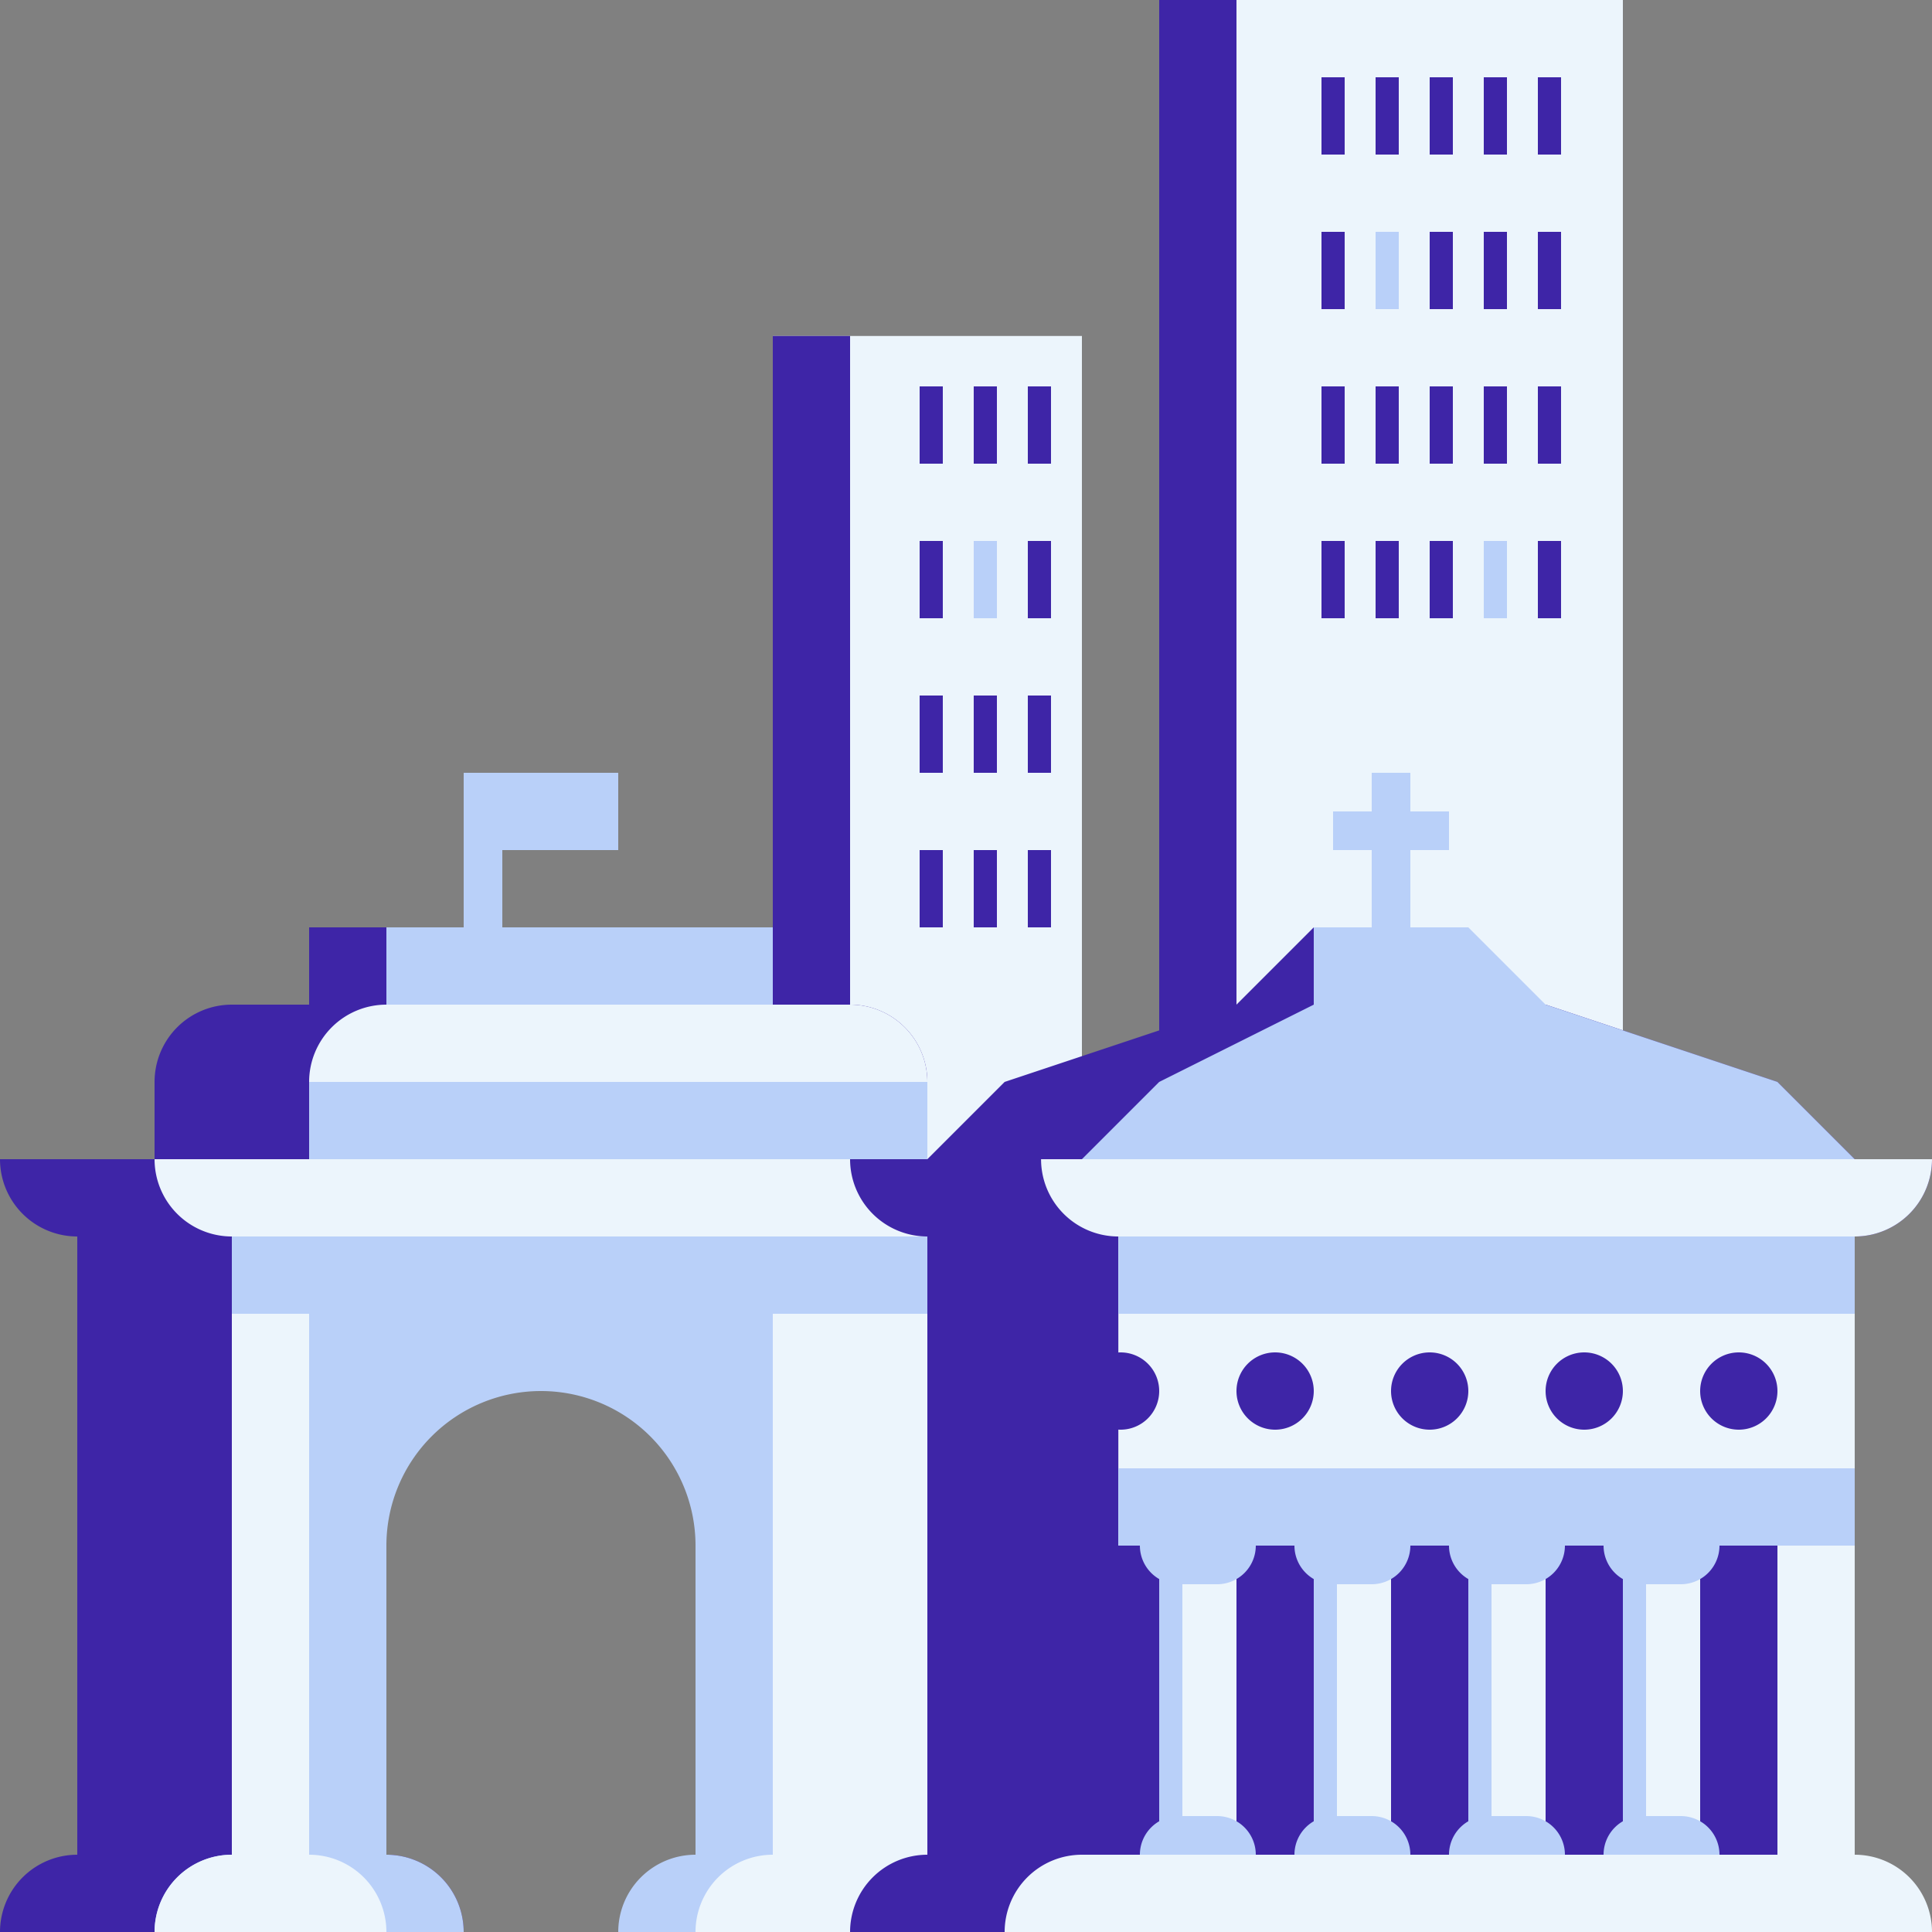 <svg id="Réteg_1" data-name="Réteg 1" xmlns="http://www.w3.org/2000/svg" viewBox="0 0 200 200"><rect x="0" y="0" width="200" height="200" fill="#808080" stroke="none"/><title>romanian</title><g id="Timeline-icon-_-Romanian" data-name="Timeline-icon- -Romanian"><g id="Group-99"><polygon id="Fill-1" points="80 200 112 200 112 34.78 80 34.78 80 200" style="fill:#ecf5fc"/><polygon id="Fill-2" points="80 200 88 200 88 34.78 80 34.78 80 200" style="fill:#3e25a7"/><polygon id="Fill-3" points="120 200 168 200 168 0 120 0 120 200" style="fill:#ecf5fc"/><polygon id="Fill-4" points="120 200 128 200 128 0 120 0 120 200" style="fill:#3e25a7"/><g id="Group-98"><path id="Fill-5" d="M72,128H8v72H40V160a16,16,0,0,1,32,0v40h32V128Z" style="fill:#b9d0f9"/><polygon id="Fill-7" points="8 200 40 200 40 128 8 128 8 200" style="fill:#ecf5fc"/><polygon id="Fill-9" points="8 200 24 200 24 128 8 128 8 200" style="fill:#3e25a7"/><polygon id="Fill-10" points="72 200 104 200 104 128 72 128 72 200" style="fill:#ecf5fc"/><path id="Fill-11" d="M104,128H8a8,8,0,0,1-8-8H112a8,8,0,0,1-8,8" style="fill:#3e25a7"/><path id="Fill-12" d="M104,128H24a8,8,0,0,1-8-8h96a8,8,0,0,1-8,8" style="fill:#ecf5fc"/><path id="Fill-13" d="M96,112H16a8,8,0,0,1,8-8H88a8,8,0,0,1,8,8" style="fill:#3e25a7"/><path id="Fill-14" d="M96,112H32a8,8,0,0,1,8-8H88a8,8,0,0,1,8,8" style="fill:#ecf5fc"/><polygon id="Fill-15" points="32 104 80 104 80 96 32 96 32 104" style="fill:#b9d0f9"/><polygon id="Fill-16" points="32 104 40 104 40 96 32 96 32 104" style="fill:#3e25a7"/><path id="Fill-17" d="M48,200H0a8,8,0,0,1,8-8H40a8,8,0,0,1,8,8" style="fill:#3e25a7"/><path id="Fill-18" d="M48,200H16a8,8,0,0,1,8-8H40a8,8,0,0,1,8,8" style="fill:#b9d0f9"/><path id="Fill-19" d="M112,200H64a8,8,0,0,1,8-8h32a8,8,0,0,1,8,8" style="fill:#b9d0f9"/><path id="Fill-20" d="M112,200H72a8,8,0,0,1,8-8h24a8,8,0,0,1,8,8" style="fill:#ecf5fc"/><polygon id="Fill-21" points="24 136 104 136 104 128 24 128 24 136" style="fill:#b9d0f9"/><polygon id="Fill-22" points="16 120 96 120 96 112 16 112 16 120" style="fill:#b9d0f9"/><polygon id="Fill-23" points="16 120 32 120 32 112 16 112 16 120" style="fill:#3e25a7"/><polygon id="Fill-24" points="72 192 80 192 80 136 72 136 72 192" style="fill:#b9d0f9"/><polygon id="Fill-25" points="32 192 40 192 40 136 32 136 32 192" style="fill:#b9d0f9"/><polygon id="Fill-26" points="48 96 52 96 52 80 48 80 48 96" style="fill:#b9d0f9"/><polygon id="Fill-27" points="48 88 64 88 64 80 48 80 48 88" style="fill:#b9d0f9"/><path id="Fill-28" d="M40,200H16a8,8,0,0,1,8-8h8a8,8,0,0,1,8,8" style="fill:#ecf5fc"/><polygon id="Fill-29" points="96 200 160 200 160 128 96 128 96 200" style="fill:#ecf5fc"/><polygon id="Fill-30" points="96 200 115.77 200 115.77 128 96 128 96 200" style="fill:#3e25a7"/><polygon id="Fill-31" points="160 200 192 200 192 128 160 128 160 200" style="fill:#ecf5fc"/><path id="Fill-32" d="M192,128H96a8,8,0,0,1-8-8H200a8,8,0,0,1-8,8" style="fill:#3e25a7"/><path id="Fill-33" d="M192,128H115.77a8,8,0,0,1-8-8H200a8,8,0,0,1-8,8" style="fill:#ecf5fc"/><polygon id="Fill-34" points="192 120 96 120 104 112 128 104 160 104 184 112 192 120" style="fill:#3e25a7"/><polygon id="Fill-35" points="160 104 136 104 136 96 152 96 160 104" style="fill:#b9d0f9"/><polygon id="Fill-36" points="136 104 128 104 136 96 136 104" style="fill:#3e25a7"/><path id="Fill-37" d="M136,200H88a8,8,0,0,1,8-8h32a8,8,0,0,1,8,8" style="fill:#3e25a7"/><path id="Fill-38" d="M200,200H104a8,8,0,0,1,8-8h80a8,8,0,0,1,8,8" style="fill:#ecf5fc"/><polygon id="Fill-39" points="115.77 136 192 136 192 128 115.77 128 115.77 136" style="fill:#b9d0f9"/><polygon id="Fill-40" points="115.77 160 192 160 192 152 115.77 152 115.77 160" style="fill:#b9d0f9"/><polygon id="Fill-41" points="160 192 168 192 168 160 160 160 160 192" style="fill:#3e25a7"/><polygon id="Fill-42" points="144 192 152 192 152 160 144 160 144 192" style="fill:#3e25a7"/><polygon id="Fill-43" points="128 192 136 192 136 160 128 160 128 192" style="fill:#3e25a7"/><polygon id="Fill-44" points="112 192 120 192 120 160 112 160 112 192" style="fill:#3e25a7"/><polygon id="Fill-45" points="176 192 184 192 184 160 176 160 176 192" style="fill:#3e25a7"/><polygon id="Fill-46" points="142 96 146 96 146 80 142 80 142 96" style="fill:#b9d0f9"/><polygon id="Fill-47" points="138 88 150 88 150 84 138 84 138 88" style="fill:#b9d0f9"/><polygon id="Fill-48" points="112 120 120 112 136 104 160 104 184 112 192 120 112 120" style="fill:#b9d0f9"/><path id="Fill-49" d="M120,144a4,4,0,1,1-4-4,4,4,0,0,1,4,4" style="fill:#3e25a7"/><path id="Fill-50" d="M136,144a4,4,0,1,1-4-4,4,4,0,0,1,4,4" style="fill:#3e25a7"/><path id="Fill-51" d="M152,144a4,4,0,1,1-4-4,4,4,0,0,1,4,4" style="fill:#3e25a7"/><path id="Fill-52" d="M168,144a4,4,0,1,1-4-4,4,4,0,0,1,4,4" style="fill:#3e25a7"/><path id="Fill-53" d="M184,144a4,4,0,1,1-4-4,4,4,0,0,1,4,4" style="fill:#3e25a7"/><path id="Fill-54" d="M142,164h-4a4,4,0,0,1-4-4h12a4,4,0,0,1-4,4" style="fill:#b9d0f9"/><path id="Fill-55" d="M126,164h-4a4,4,0,0,1-4-4h12a4,4,0,0,1-4,4" style="fill:#b9d0f9"/><path id="Fill-56" d="M158,164h-4a4,4,0,0,1-4-4h12a4,4,0,0,1-4,4" style="fill:#b9d0f9"/><path id="Fill-57" d="M174,164h-4a4,4,0,0,1-4-4h12a4,4,0,0,1-4,4" style="fill:#b9d0f9"/><path id="Fill-58" d="M154,188h4a4,4,0,0,1,4,4H150a4,4,0,0,1,4-4" style="fill:#b9d0f9"/><path id="Fill-59" d="M170,188h4a4,4,0,0,1,4,4H166a4,4,0,0,1,4-4" style="fill:#b9d0f9"/><path id="Fill-60" d="M138,188h4a4,4,0,0,1,4,4H134a4,4,0,0,1,4-4" style="fill:#b9d0f9"/><path id="Fill-61" d="M122,188h4a4,4,0,0,1,4,4H118a4,4,0,0,1,4-4" style="fill:#b9d0f9"/><polygon id="Fill-62" points="120 192 122.4 192 122.4 160 120 160 120 192" style="fill:#b9d0f9"/><polygon id="Fill-63" points="136 192 138.4 192 138.4 160 136 160 136 192" style="fill:#b9d0f9"/><polygon id="Fill-64" points="152 192 154.4 192 154.4 160 152 160 152 192" style="fill:#b9d0f9"/><polygon id="Fill-65" points="168 192 170.4 192 170.4 160 168 160 168 192" style="fill:#b9d0f9"/><polygon id="Fill-66" points="136.8 16 139.2 16 139.2 8 136.8 8 136.8 16" style="fill:#3e25a7"/><polygon id="Fill-67" points="136.8 32 139.2 32 139.2 24 136.8 24 136.8 32" style="fill:#3e25a7"/><polygon id="Fill-68" points="136.8 48 139.2 48 139.2 40 136.8 40 136.8 48" style="fill:#3e25a7"/><polygon id="Fill-69" points="136.8 64 139.2 64 139.2 56 136.8 56 136.8 64" style="fill:#3e25a7"/><polygon id="Fill-70" points="142.4 16 144.8 16 144.8 8 142.4 8 142.4 16" style="fill:#3e25a7"/><polygon id="Fill-71" points="142.4 32 144.8 32 144.8 24 142.4 24 142.4 32" style="fill:#b9d0f9"/><polygon id="Fill-72" points="142.4 48 144.8 48 144.8 40 142.4 40 142.4 48" style="fill:#3e25a7"/><polygon id="Fill-73" points="142.4 64 144.8 64 144.8 56 142.4 56 142.4 64" style="fill:#3e25a7"/><polygon id="Fill-74" points="148 16 150.4 16 150.4 8 148 8 148 16" style="fill:#3e25a7"/><polygon id="Fill-75" points="148 32 150.4 32 150.4 24 148 24 148 32" style="fill:#3e25a7"/><polygon id="Fill-76" points="148 48 150.4 48 150.4 40 148 40 148 48" style="fill:#3e25a7"/><polygon id="Fill-77" points="148 64 150.4 64 150.4 56 148 56 148 64" style="fill:#3e25a7"/><polygon id="Fill-78" points="153.6 16 156 16 156 8 153.6 8 153.6 16" style="fill:#3e25a7"/><polygon id="Fill-79" points="153.6 32 156 32 156 24 153.6 24 153.6 32" style="fill:#3e25a7"/><polygon id="Fill-80" points="153.6 48 156 48 156 40 153.6 40 153.6 48" style="fill:#3e25a7"/><polygon id="Fill-81" points="153.6 64 156 64 156 56 153.6 56 153.6 64" style="fill:#b9d0f9"/><polygon id="Fill-82" points="159.2 16 161.6 16 161.6 8 159.2 8 159.2 16" style="fill:#3e25a7"/><polygon id="Fill-83" points="159.2 32 161.6 32 161.6 24 159.2 24 159.2 32" style="fill:#3e25a7"/><polygon id="Fill-84" points="159.2 48 161.6 48 161.6 40 159.2 40 159.2 48" style="fill:#3e25a7"/><polygon id="Fill-85" points="159.2 64 161.6 64 161.6 56 159.2 56 159.2 64" style="fill:#3e25a7"/><polygon id="Fill-86" points="95.2 48 97.6 48 97.6 40 95.2 40 95.2 48" style="fill:#3e25a7"/><polygon id="Fill-87" points="95.2 64 97.6 64 97.6 56 95.2 56 95.2 64" style="fill:#3e25a7"/><polygon id="Fill-88" points="95.2 80 97.6 80 97.6 72 95.2 72 95.2 80" style="fill:#3e25a7"/><polygon id="Fill-89" points="95.2 96 97.6 96 97.6 88 95.2 88 95.2 96" style="fill:#3e25a7"/><polygon id="Fill-90" points="100.8 48 103.2 48 103.2 40 100.8 40 100.8 48" style="fill:#3e25a7"/><polygon id="Fill-91" points="100.8 64 103.2 64 103.2 56 100.8 56 100.8 64" style="fill:#b9d0f9"/><polygon id="Fill-92" points="100.8 80 103.2 80 103.2 72 100.8 72 100.8 80" style="fill:#3e25a7"/><polygon id="Fill-93" points="100.8 96 103.2 96 103.2 88 100.8 88 100.8 96" style="fill:#3e25a7"/><polygon id="Fill-94" points="106.4 48 108.8 48 108.8 40 106.4 40 106.4 48" style="fill:#3e25a7"/><polygon id="Fill-95" points="106.4 64 108.8 64 108.8 56 106.4 56 106.4 64" style="fill:#3e25a7"/><polygon id="Fill-96" points="106.4 80 108.8 80 108.8 72 106.4 72 106.4 80" style="fill:#3e25a7"/><polygon id="Fill-97" points="106.4 96 108.8 96 108.8 88 106.4 88 106.4 96" style="fill:#3e25a7"/></g></g></g></svg>